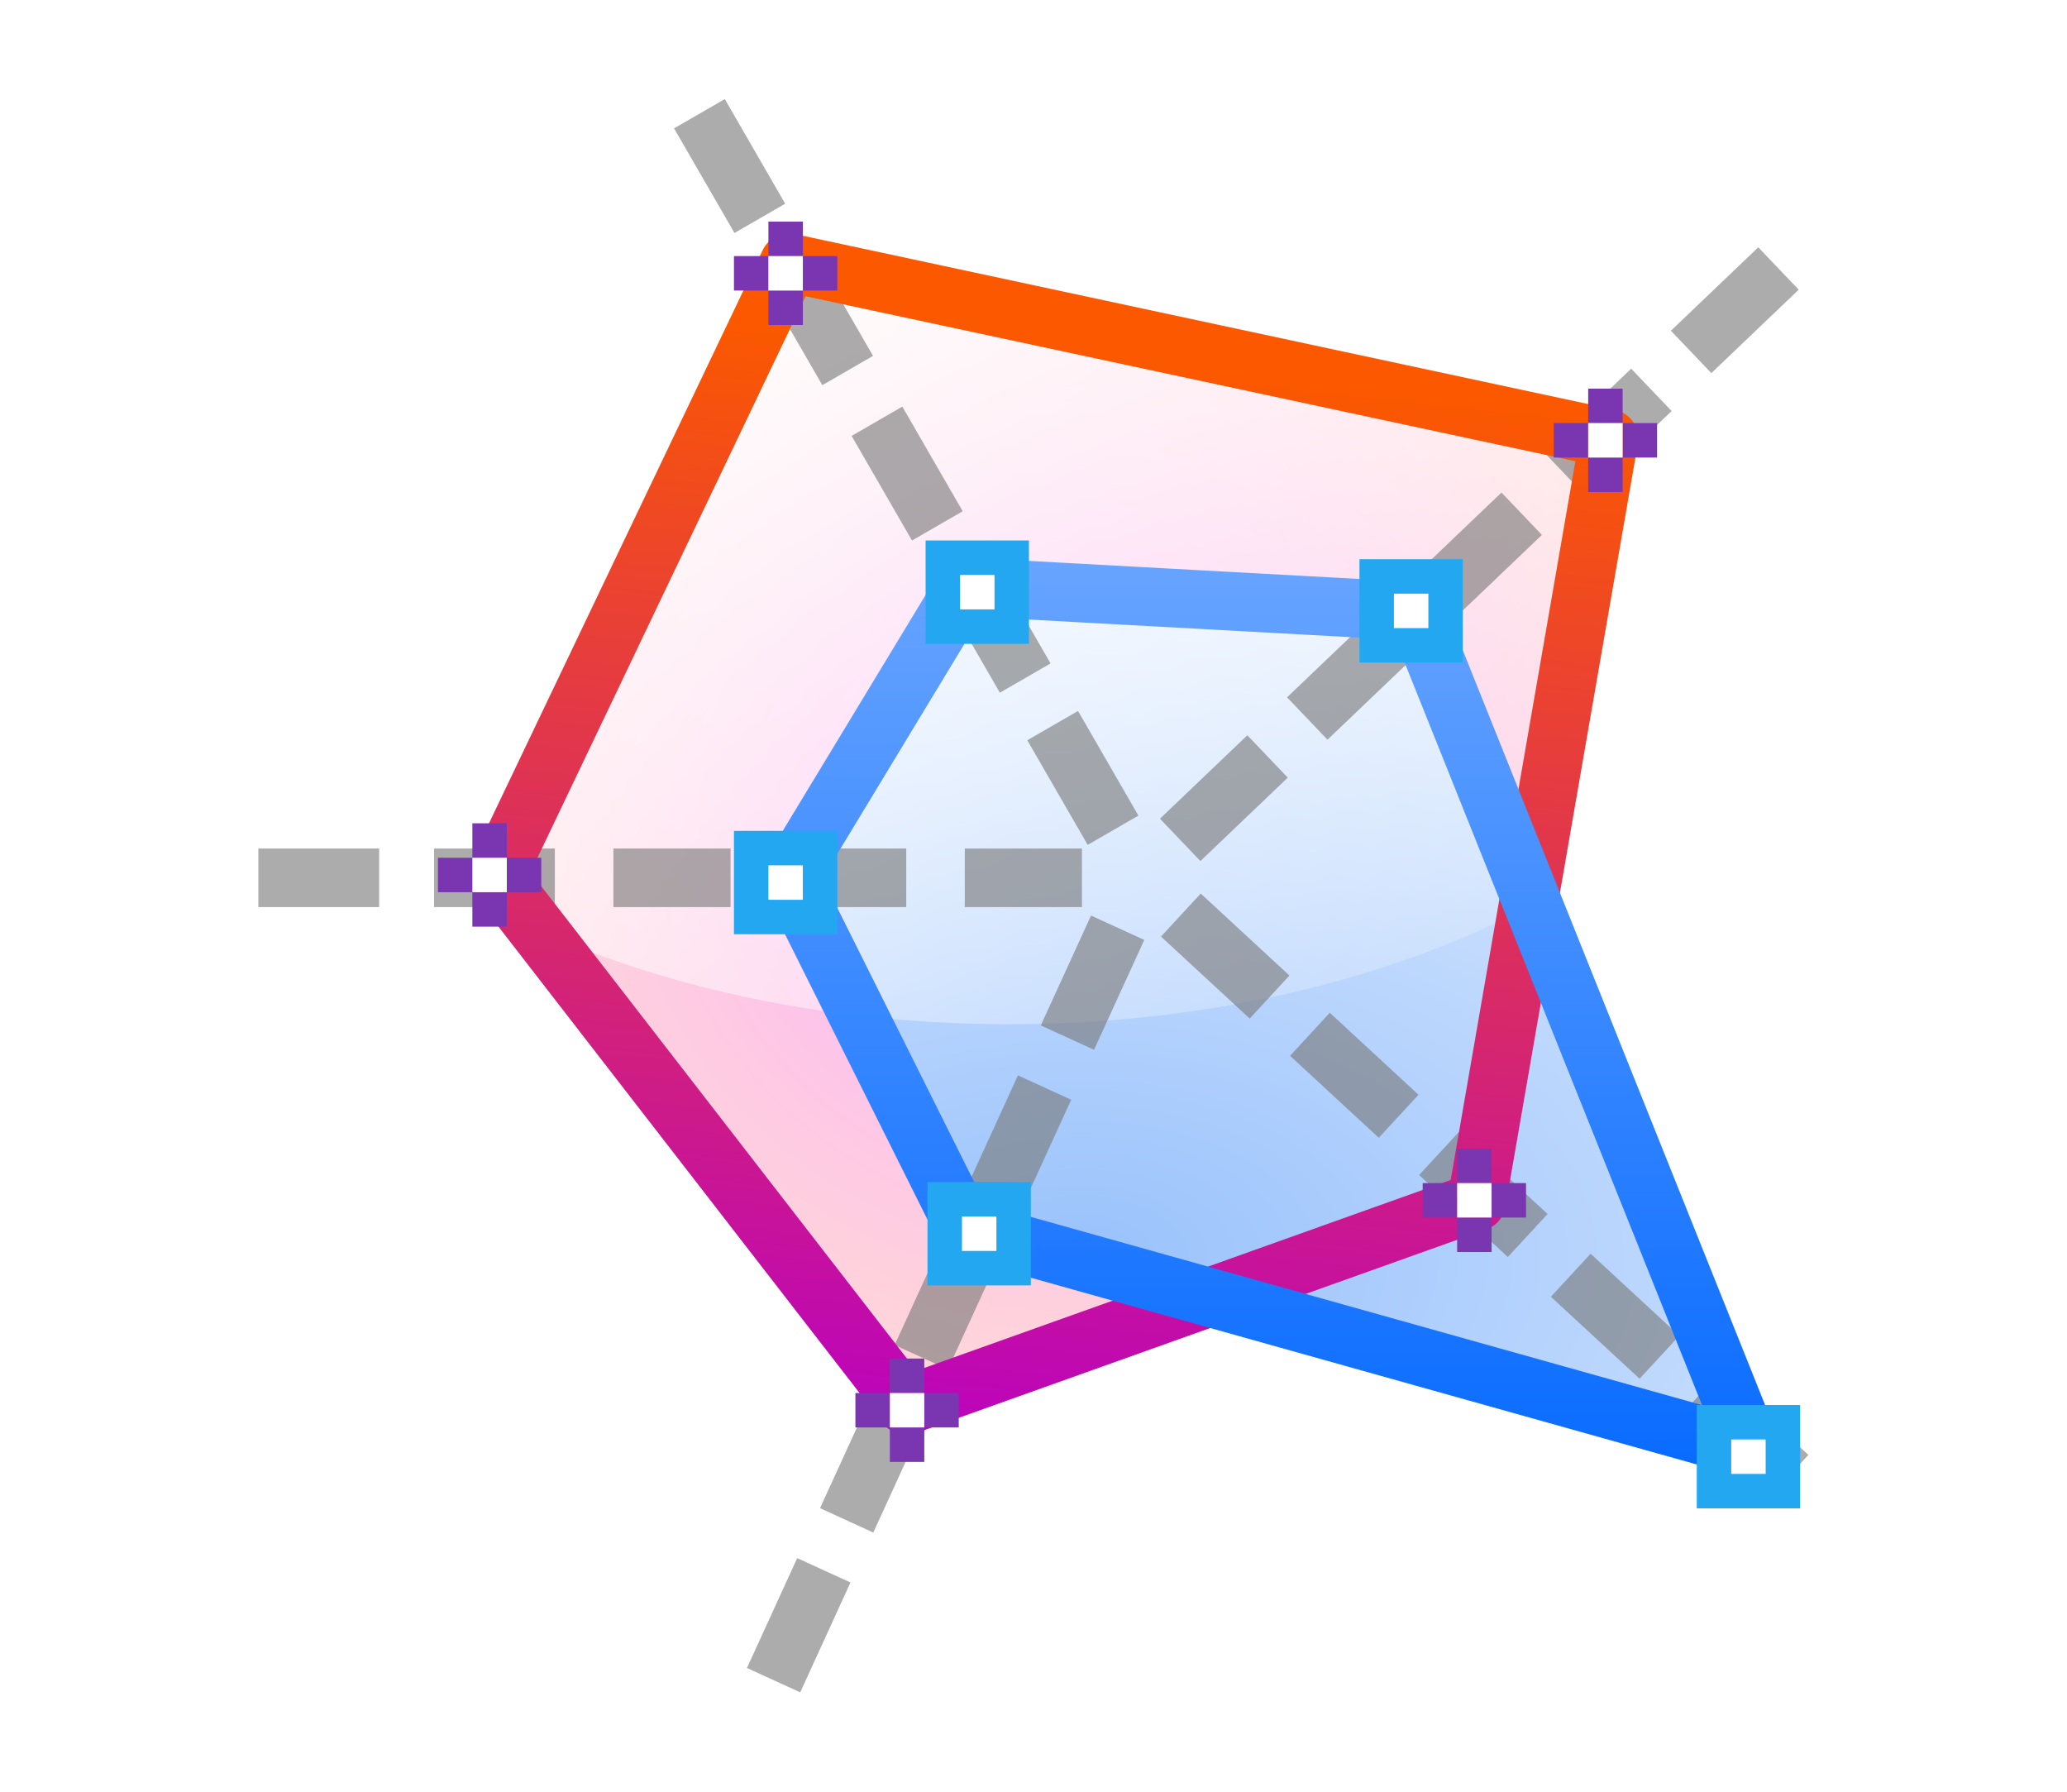 <svg height="52" viewBox="0 0 60 52" width="60" xmlns="http://www.w3.org/2000/svg" xmlns:xlink="http://www.w3.org/1999/xlink"><radialGradient id="a" cx="64" cy="62" gradientTransform="matrix(1 0 0 .952 0 2.952)" gradientUnits="userSpaceOnUse" r="42"><stop offset="0" stop-color="#fbaeff"/><stop offset="1" stop-color="#ffd7d7"/></radialGradient><radialGradient id="b" cx="64" cy="90.533" gradientTransform="matrix(2.714 -0 0 1.571 -109.714 -50.267)" gradientUnits="userSpaceOnUse" r="28"><stop offset="0" stop-color="#99c2fc"/><stop offset="1" stop-color="#dceafe"/></radialGradient><linearGradient id="c" gradientUnits="userSpaceOnUse" x1="45.384" x2="89.137" y1="17.475" y2="93.258"><stop offset="0" stop-color="#fff"/><stop offset="1" stop-color="#fff" stop-opacity="0"/></linearGradient><linearGradient id="d" gradientUnits="userSpaceOnUse" x1="68" x2="76" y1="108" y2="32"><stop offset="0" stop-color="#b900c4"/><stop offset="1" stop-color="#fb5800"/></linearGradient><linearGradient id="e" gradientUnits="userSpaceOnUse" x1="68" x2="68" y1="112" y2="27.905"><stop offset="0" stop-color="#06f"/><stop offset="1" stop-color="#80b3ff"/></linearGradient><g transform="translate(0 -1000.362)"><path d="m0 1000.362h60v52h-60z" fill="#fff"/><g transform="matrix(.425 0 0 .425 4.206 997.788)"><path d="m24 65.875 20-41.875 56 12-8.646 52.085-39.354 13.86z" fill="url(#a)" fill-rule="evenodd"/><path d="m44 66 12-20 31.132 1.649 22.666 57.741-53.797-13.39z" fill="url(#b)" fill-rule="evenodd"/><path d="m44 24-20 41.875 3.156 3.844c8.991 3.955 19.976 6.281 31.844 6.281 17.225 0 32.629-4.896 42.719-12.562l-1.719-27.438z" fill="url(#c)"/><g fill="#797979"><path d="m7.75 64v4h8.25v-4zm12 0v4h8.25v-4zm12.25 0v4h8v-4zm12 0v4h8v-4zm12 0v4h8v-4z" opacity=".614"/><path d="m112.956 25.838-2.762-2.893-5.967 5.697 2.762 2.893zm-8.679 8.287-2.762-2.893-5.967 5.697 2.762 2.893zm-8.86 8.46-2.762-2.893-5.967 5.697 2.762 2.893zm-8.679 8.287-2.762-2.893-5.967 5.697 2.762 2.893zm-8.679 8.287-2.762-2.893-5.967 5.697 2.762 2.893z" opacity=".614"/><path d="m39.607 12.822-3.464 2 4.125 7.145 3.464-2zm6 10.392-3.464 2 4.125 7.145 3.464-2zm6.125 10.609-3.464 2 4.125 7.145 3.464-2zm6 10.392-3.464 2 4.125 7.145 3.464-2zm6 10.392-3.464 2 4.125 7.145 3.464-2z" opacity=".614"/><path d="m110.903 108.349 2.714-2.938-6.06-5.598-2.714 2.938zm-8.815-8.142 2.714-2.938-6.06-5.598-2.714 2.938zm-8.999-8.312 2.714-2.938-6.06-5.598-2.714 2.938zm-8.815-8.142 2.714-2.938-6.06-5.598-2.714 2.938zm-8.815-8.142 2.714-2.938-6.06-5.598-2.714 2.938z" opacity=".614"/><path d="m41.121 119.959 3.638 1.664 3.432-7.502-3.638-1.664zm4.991-10.913 3.638 1.664 3.432-7.502-3.638-1.664zm5.095-11.14 3.638 1.664 3.432-7.502-3.638-1.664zm4.991-10.913 3.638 1.664 3.432-7.502-3.638-1.664zm4.991-10.913 3.638 1.664 3.432-7.502-3.638-1.664z" opacity=".614"/></g><path d="m24 65.875 20-41.875 56 12-9.044 52.123-38.956 13.91z" fill="none" stroke="url(#d)" stroke-linejoin="round" stroke-width="4"/><path d="m44 65.938 12-19.816 30.795 1.685 22.922 57.221-53.717-15.06z" fill="none" stroke="url(#e)" stroke-linecap="round" stroke-linejoin="round" stroke-width="4"/></g><g transform="translate(-24.467 2.2)"><path d="m73.72 1038.938h3v3h-3z" fill="#22a7f0"/><path d="m74.72 1039.938h1v1h-1z" fill="#fff"/></g><g transform="translate(-28.258 1.653)"><path d="m67.72 1014.938h3v3h-3z" fill="#22a7f0"/><path d="m68.72 1015.938h1v1h-1z" fill="#fff"/></g><g transform="translate(-46.797 -4.271)"><path d="m73.72 1038.938h3v3h-3z" fill="#22a7f0"/><path d="m74.72 1039.938h1v1h-1z" fill="#fff"/></g><g transform="translate(-52.415 -14.462)"><path d="m73.72 1038.938h3v3h-3z" fill="#22a7f0"/><path d="m74.72 1039.938h1v1h-1z" fill="#fff"/></g><g transform="translate(-46.852 -22.89)"><path d="m73.72 1038.938h3v3h-3z" fill="#22a7f0"/><path d="m74.72 1039.938h1v1h-1z" fill="#fff"/></g><g transform="translate(-38.423 .76)"><g fill="#7a36b1"><path d="m80.72 1034.938h1v1h-1z"/><path d="m81.72 1033.938h1v1h-1z"/><path d="m80.72 1032.938h1v1h-1z"/><path d="m79.72 1033.938h1v1h-1z"/></g><path d="m80.72 1033.938h1v1h-1z" fill="#fff"/></g><g transform="translate(-34.619 -21.297)"><g fill="#7a36b1"><path d="m80.72 1034.938h1v1h-1z"/><path d="m81.72 1033.938h1v1h-1z"/><path d="m80.72 1032.938h1v1h-1z"/><path d="m79.72 1033.938h1v1h-1z"/></g><path d="m80.72 1033.938h1v1h-1z" fill="#fff"/></g><g transform="translate(-58.415 -26.144)"><g fill="#7a36b1"><path d="m80.72 1034.938h1v1h-1z"/><path d="m81.72 1033.938h1v1h-1z"/><path d="m80.72 1032.938h1v1h-1z"/><path d="m79.72 1033.938h1v1h-1z"/></g><path d="m80.72 1033.938h1v1h-1z" fill="#fff"/></g><g transform="translate(-67.008 -8.682)"><g fill="#7a36b1"><path d="m80.72 1034.938h1v1h-1z"/><path d="m81.72 1033.938h1v1h-1z"/><path d="m80.72 1032.938h1v1h-1z"/><path d="m79.72 1033.938h1v1h-1z"/></g><path d="m80.72 1033.938h1v1h-1z" fill="#fff"/></g><g transform="translate(-54.89 6.852)"><g fill="#7a36b1"><path d="m80.72 1034.938h1v1h-1z"/><path d="m81.72 1033.938h1v1h-1z"/><path d="m80.72 1032.938h1v1h-1z"/><path d="m79.72 1033.938h1v1h-1z"/></g><path d="m80.72 1033.938h1v1h-1z" fill="#fff"/></g></g></svg>